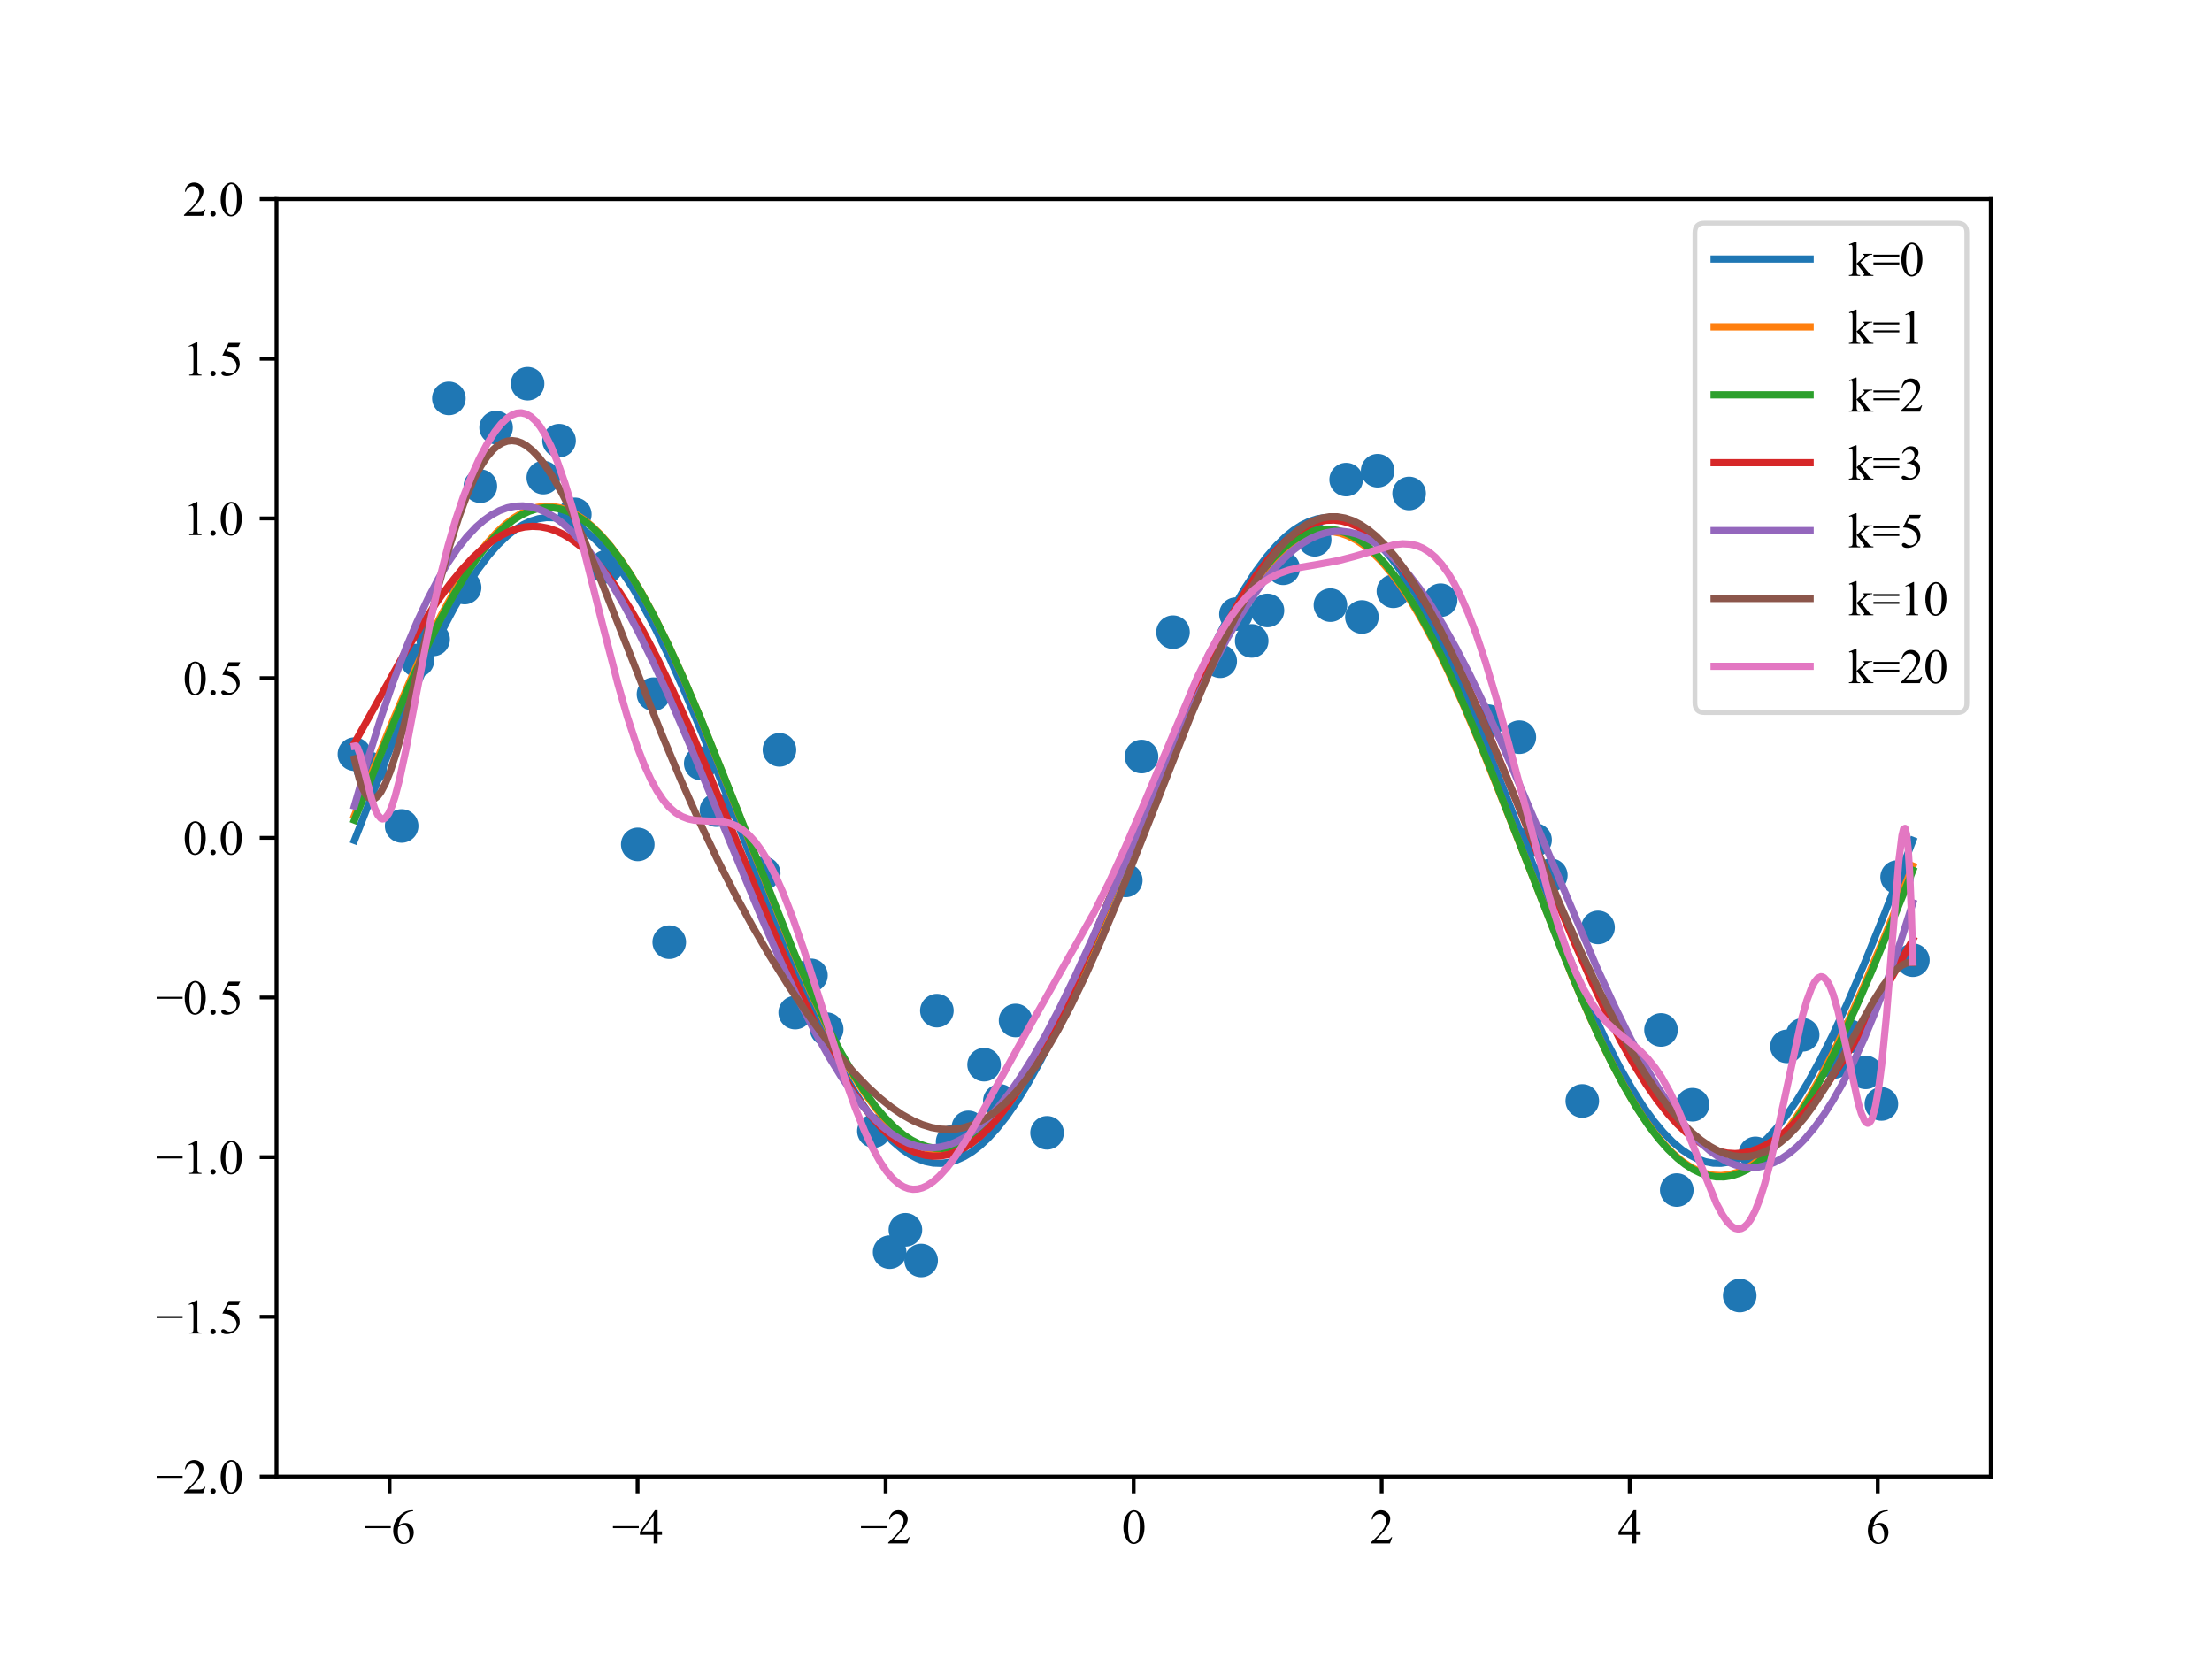 <?xml version="1.0" encoding="utf-8" standalone="no"?>
<!DOCTYPE svg PUBLIC "-//W3C//DTD SVG 1.1//EN"
  "http://www.w3.org/Graphics/SVG/1.1/DTD/svg11.dtd">
<svg xmlns:xlink="http://www.w3.org/1999/xlink" width="460.8pt" height="345.6pt" viewBox="0 0 460.8 345.6" xmlns="http://www.w3.org/2000/svg" version="1.1">
 <defs>
  <style type="text/css">*{stroke-linejoin: round; stroke-linecap: butt}</style>
 </defs>
 <g id="figure_1">
  <g id="patch_1">
   <path d="M 0 345.6 
L 460.8 345.6 
L 460.8 0 
L 0 0 
z
" style="fill: #ffffff"/>
  </g>
  <g id="axes_1">
   <g id="patch_2">
    <path d="M 57.6 307.584 
L 414.72 307.584 
L 414.72 41.472 
L 57.6 41.472 
z
" style="fill: #ffffff"/>
   </g>
   <g id="PathCollection_1">
    <defs>
     <path id="m66085bded5" d="M 0 3 
C 0.796 3 1.559 2.684 2.121 2.121 
C 2.684 1.559 3 0.796 3 0 
C 3 -0.796 2.684 -1.559 2.121 -2.121 
C 1.559 -2.684 0.796 -3 0 -3 
C -0.796 -3 -1.559 -2.684 -2.121 -2.121 
C -2.684 -1.559 -3 -0.796 -3 0 
C -3 0.796 -2.684 1.559 -2.121 2.121 
C -1.559 2.684 -0.796 3 0 3 
z
" style="stroke: #1f77b4"/>
    </defs>
    <g clip-path="url(#p311ff73689)">
     <use xlink:href="#m66085bded5" x="191.889" y="262.589" style="fill: #1f77b4; stroke: #1f77b4"/>
     <use xlink:href="#m66085bded5" x="385.37" y="215.898" style="fill: #1f77b4; stroke: #1f77b4"/>
     <use xlink:href="#m66085bded5" x="300.107" y="125.034" style="fill: #1f77b4; stroke: #1f77b4"/>
     <use xlink:href="#m66085bded5" x="316.504" y="153.572" style="fill: #1f77b4; stroke: #1f77b4"/>
     <use xlink:href="#m66085bded5" x="352.577" y="230.134" style="fill: #1f77b4; stroke: #1f77b4"/>
     <use xlink:href="#m66085bded5" x="113.185" y="99.497" style="fill: #1f77b4; stroke: #1f77b4"/>
     <use xlink:href="#m66085bded5" x="375.532" y="215.569" style="fill: #1f77b4; stroke: #1f77b4"/>
     <use xlink:href="#m66085bded5" x="93.509" y="82.989" style="fill: #1f77b4; stroke: #1f77b4"/>
     <use xlink:href="#m66085bded5" x="73.833" y="157.105" style="fill: #1f77b4; stroke: #1f77b4"/>
     <use xlink:href="#m66085bded5" x="165.654" y="210.941" style="fill: #1f77b4; stroke: #1f77b4"/>
     <use xlink:href="#m66085bded5" x="398.487" y="200.024" style="fill: #1f77b4; stroke: #1f77b4"/>
     <use xlink:href="#m66085bded5" x="182.051" y="235.619" style="fill: #1f77b4; stroke: #1f77b4"/>
     <use xlink:href="#m66085bded5" x="90.229" y="133.208" style="fill: #1f77b4; stroke: #1f77b4"/>
     <use xlink:href="#m66085bded5" x="96.788" y="122.39" style="fill: #1f77b4; stroke: #1f77b4"/>
     <use xlink:href="#m66085bded5" x="132.861" y="175.904" style="fill: #1f77b4; stroke: #1f77b4"/>
     <use xlink:href="#m66085bded5" x="237.8" y="157.602" style="fill: #1f77b4; stroke: #1f77b4"/>
     <use xlink:href="#m66085bded5" x="139.42" y="196.271" style="fill: #1f77b4; stroke: #1f77b4"/>
     <use xlink:href="#m66085bded5" x="391.929" y="229.971" style="fill: #1f77b4; stroke: #1f77b4"/>
     <use xlink:href="#m66085bded5" x="205.006" y="221.79" style="fill: #1f77b4; stroke: #1f77b4"/>
     <use xlink:href="#m66085bded5" x="244.358" y="131.695" style="fill: #1f77b4; stroke: #1f77b4"/>
     <use xlink:href="#m66085bded5" x="136.14" y="144.614" style="fill: #1f77b4; stroke: #1f77b4"/>
     <use xlink:href="#m66085bded5" x="77.112" y="160.136" style="fill: #1f77b4; stroke: #1f77b4"/>
     <use xlink:href="#m66085bded5" x="260.755" y="133.514" style="fill: #1f77b4; stroke: #1f77b4"/>
     <use xlink:href="#m66085bded5" x="100.067" y="101.283" style="fill: #1f77b4; stroke: #1f77b4"/>
     <use xlink:href="#m66085bded5" x="254.196" y="137.748" style="fill: #1f77b4; stroke: #1f77b4"/>
     <use xlink:href="#m66085bded5" x="149.258" y="168.76" style="fill: #1f77b4; stroke: #1f77b4"/>
     <use xlink:href="#m66085bded5" x="286.99" y="98.058" style="fill: #1f77b4; stroke: #1f77b4"/>
     <use xlink:href="#m66085bded5" x="188.61" y="256.192" style="fill: #1f77b4; stroke: #1f77b4"/>
     <use xlink:href="#m66085bded5" x="362.415" y="269.896" style="fill: #1f77b4; stroke: #1f77b4"/>
     <use xlink:href="#m66085bded5" x="218.124" y="235.98" style="fill: #1f77b4; stroke: #1f77b4"/>
     <use xlink:href="#m66085bded5" x="349.297" y="247.916" style="fill: #1f77b4; stroke: #1f77b4"/>
     <use xlink:href="#m66085bded5" x="293.548" y="102.802" style="fill: #1f77b4; stroke: #1f77b4"/>
     <use xlink:href="#m66085bded5" x="257.476" y="127.933" style="fill: #1f77b4; stroke: #1f77b4"/>
     <use xlink:href="#m66085bded5" x="159.096" y="181.942" style="fill: #1f77b4; stroke: #1f77b4"/>
     <use xlink:href="#m66085bded5" x="162.375" y="156.21" style="fill: #1f77b4; stroke: #1f77b4"/>
     <use xlink:href="#m66085bded5" x="168.934" y="203.181" style="fill: #1f77b4; stroke: #1f77b4"/>
     <use xlink:href="#m66085bded5" x="119.743" y="107.155" style="fill: #1f77b4; stroke: #1f77b4"/>
     <use xlink:href="#m66085bded5" x="83.671" y="172.061" style="fill: #1f77b4; stroke: #1f77b4"/>
     <use xlink:href="#m66085bded5" x="103.347" y="89.069" style="fill: #1f77b4; stroke: #1f77b4"/>
     <use xlink:href="#m66085bded5" x="211.565" y="212.587" style="fill: #1f77b4; stroke: #1f77b4"/>
     <use xlink:href="#m66085bded5" x="198.448" y="237.852" style="fill: #1f77b4; stroke: #1f77b4"/>
     <use xlink:href="#m66085bded5" x="264.034" y="127.166" style="fill: #1f77b4; stroke: #1f77b4"/>
     <use xlink:href="#m66085bded5" x="86.95" y="137.602" style="fill: #1f77b4; stroke: #1f77b4"/>
     <use xlink:href="#m66085bded5" x="267.314" y="118.38" style="fill: #1f77b4; stroke: #1f77b4"/>
     <use xlink:href="#m66085bded5" x="346.018" y="214.556" style="fill: #1f77b4; stroke: #1f77b4"/>
     <use xlink:href="#m66085bded5" x="395.208" y="182.716" style="fill: #1f77b4; stroke: #1f77b4"/>
     <use xlink:href="#m66085bded5" x="290.269" y="123.171" style="fill: #1f77b4; stroke: #1f77b4"/>
     <use xlink:href="#m66085bded5" x="323.062" y="182.334" style="fill: #1f77b4; stroke: #1f77b4"/>
     <use xlink:href="#m66085bded5" x="332.9" y="193.201" style="fill: #1f77b4; stroke: #1f77b4"/>
     <use xlink:href="#m66085bded5" x="277.152" y="126.057" style="fill: #1f77b4; stroke: #1f77b4"/>
     <use xlink:href="#m66085bded5" x="145.978" y="159.032" style="fill: #1f77b4; stroke: #1f77b4"/>
     <use xlink:href="#m66085bded5" x="388.649" y="223.394" style="fill: #1f77b4; stroke: #1f77b4"/>
     <use xlink:href="#m66085bded5" x="273.872" y="112.447" style="fill: #1f77b4; stroke: #1f77b4"/>
     <use xlink:href="#m66085bded5" x="195.168" y="210.536" style="fill: #1f77b4; stroke: #1f77b4"/>
     <use xlink:href="#m66085bded5" x="185.33" y="260.849" style="fill: #1f77b4; stroke: #1f77b4"/>
     <use xlink:href="#m66085bded5" x="382.091" y="221.219" style="fill: #1f77b4; stroke: #1f77b4"/>
     <use xlink:href="#m66085bded5" x="234.52" y="183.399" style="fill: #1f77b4; stroke: #1f77b4"/>
     <use xlink:href="#m66085bded5" x="280.431" y="99.911" style="fill: #1f77b4; stroke: #1f77b4"/>
     <use xlink:href="#m66085bded5" x="319.783" y="174.975" style="fill: #1f77b4; stroke: #1f77b4"/>
     <use xlink:href="#m66085bded5" x="329.621" y="229.349" style="fill: #1f77b4; stroke: #1f77b4"/>
     <use xlink:href="#m66085bded5" x="201.727" y="234.856" style="fill: #1f77b4; stroke: #1f77b4"/>
     <use xlink:href="#m66085bded5" x="309.945" y="150.224" style="fill: #1f77b4; stroke: #1f77b4"/>
     <use xlink:href="#m66085bded5" x="126.302" y="118.045" style="fill: #1f77b4; stroke: #1f77b4"/>
     <use xlink:href="#m66085bded5" x="372.253" y="217.983" style="fill: #1f77b4; stroke: #1f77b4"/>
     <use xlink:href="#m66085bded5" x="109.905" y="79.924" style="fill: #1f77b4; stroke: #1f77b4"/>
     <use xlink:href="#m66085bded5" x="208.286" y="229.348" style="fill: #1f77b4; stroke: #1f77b4"/>
     <use xlink:href="#m66085bded5" x="283.71" y="128.527" style="fill: #1f77b4; stroke: #1f77b4"/>
     <use xlink:href="#m66085bded5" x="116.464" y="91.802" style="fill: #1f77b4; stroke: #1f77b4"/>
     <use xlink:href="#m66085bded5" x="365.694" y="240.269" style="fill: #1f77b4; stroke: #1f77b4"/>
     <use xlink:href="#m66085bded5" x="172.213" y="214.401" style="fill: #1f77b4; stroke: #1f77b4"/>
    </g>
   </g>
   <g id="matplotlib.axis_1">
    <g id="xtick_1">
     <g id="line2d_1">
      <defs>
       <path id="m8341021465" d="M 0 0 
L 0 3.5 
" style="stroke: #000000; stroke-width: 0.8"/>
      </defs>
      <g>
       <use xlink:href="#m8341021465" x="81.149" y="307.584" style="stroke: #000000; stroke-width: 0.8"/>
      </g>
     </g>
     <g id="text_1">
      <!-- −6 -->
      <g transform="translate(75.829 321.528) scale(0.1 -0.1)">
       <defs>
        <path id="TimesNewRomanPSMT-2212" d="M 3484 2000 
L 116 2000 
L 116 2256 
L 3484 2256 
L 3484 2000 
z
" transform="scale(0.016)"/>
        <path id="TimesNewRomanPSMT-36" d="M 2869 4325 
L 2869 4209 
Q 2456 4169 2195 4045 
Q 1934 3922 1679 3669 
Q 1425 3416 1258 3105 
Q 1091 2794 978 2366 
Q 1428 2675 1881 2675 
Q 2316 2675 2634 2325 
Q 2953 1975 2953 1425 
Q 2953 894 2631 456 
Q 2244 -75 1606 -75 
Q 1172 -75 869 213 
Q 275 772 275 1663 
Q 275 2231 503 2743 
Q 731 3256 1154 3653 
Q 1578 4050 1965 4187 
Q 2353 4325 2688 4325 
L 2869 4325 
z
M 925 2138 
Q 869 1716 869 1456 
Q 869 1156 980 804 
Q 1091 453 1309 247 
Q 1469 100 1697 100 
Q 1969 100 2183 356 
Q 2397 613 2397 1088 
Q 2397 1622 2184 2012 
Q 1972 2403 1581 2403 
Q 1463 2403 1327 2353 
Q 1191 2303 925 2138 
z
" transform="scale(0.016)"/>
       </defs>
       <use xlink:href="#TimesNewRomanPSMT-2212"/>
       <use xlink:href="#TimesNewRomanPSMT-36" transform="translate(56.396 0)"/>
      </g>
     </g>
    </g>
    <g id="xtick_2">
     <g id="line2d_2">
      <g>
       <use xlink:href="#m8341021465" x="132.819" y="307.584" style="stroke: #000000; stroke-width: 0.8"/>
      </g>
     </g>
     <g id="text_2">
      <!-- −4 -->
      <g transform="translate(127.5 321.528) scale(0.1 -0.1)">
       <defs>
        <path id="TimesNewRomanPSMT-34" d="M 2978 1563 
L 2978 1119 
L 2409 1119 
L 2409 0 
L 1894 0 
L 1894 1119 
L 100 1119 
L 100 1519 
L 2066 4325 
L 2409 4325 
L 2409 1563 
L 2978 1563 
z
M 1894 1563 
L 1894 3666 
L 406 1563 
L 1894 1563 
z
" transform="scale(0.016)"/>
       </defs>
       <use xlink:href="#TimesNewRomanPSMT-2212"/>
       <use xlink:href="#TimesNewRomanPSMT-34" transform="translate(56.396 0)"/>
      </g>
     </g>
    </g>
    <g id="xtick_3">
     <g id="line2d_3">
      <g>
       <use xlink:href="#m8341021465" x="184.49" y="307.584" style="stroke: #000000; stroke-width: 0.8"/>
      </g>
     </g>
     <g id="text_3">
      <!-- −2 -->
      <g transform="translate(179.17 321.528) scale(0.1 -0.1)">
       <defs>
        <path id="TimesNewRomanPSMT-32" d="M 2934 816 
L 2638 0 
L 138 0 
L 138 116 
Q 1241 1122 1691 1759 
Q 2141 2397 2141 2925 
Q 2141 3328 1894 3587 
Q 1647 3847 1303 3847 
Q 991 3847 742 3664 
Q 494 3481 375 3128 
L 259 3128 
Q 338 3706 661 4015 
Q 984 4325 1469 4325 
Q 1984 4325 2329 3994 
Q 2675 3663 2675 3213 
Q 2675 2891 2525 2569 
Q 2294 2063 1775 1497 
Q 997 647 803 472 
L 1909 472 
Q 2247 472 2383 497 
Q 2519 522 2628 598 
Q 2738 675 2819 816 
L 2934 816 
z
" transform="scale(0.016)"/>
       </defs>
       <use xlink:href="#TimesNewRomanPSMT-2212"/>
       <use xlink:href="#TimesNewRomanPSMT-32" transform="translate(56.396 0)"/>
      </g>
     </g>
    </g>
    <g id="xtick_4">
     <g id="line2d_4">
      <g>
       <use xlink:href="#m8341021465" x="236.16" y="307.584" style="stroke: #000000; stroke-width: 0.8"/>
      </g>
     </g>
     <g id="text_4">
      <!-- 0 -->
      <g transform="translate(233.66 321.528) scale(0.1 -0.1)">
       <defs>
        <path id="TimesNewRomanPSMT-30" d="M 231 2094 
Q 231 2819 450 3342 
Q 669 3866 1031 4122 
Q 1313 4325 1613 4325 
Q 2100 4325 2488 3828 
Q 2972 3213 2972 2159 
Q 2972 1422 2759 906 
Q 2547 391 2217 158 
Q 1888 -75 1581 -75 
Q 975 -75 572 641 
Q 231 1244 231 2094 
z
M 844 2016 
Q 844 1141 1059 588 
Q 1238 122 1591 122 
Q 1759 122 1940 273 
Q 2122 425 2216 781 
Q 2359 1319 2359 2297 
Q 2359 3022 2209 3506 
Q 2097 3866 1919 4016 
Q 1791 4119 1609 4119 
Q 1397 4119 1231 3928 
Q 1006 3669 925 3112 
Q 844 2556 844 2016 
z
" transform="scale(0.016)"/>
       </defs>
       <use xlink:href="#TimesNewRomanPSMT-30"/>
      </g>
     </g>
    </g>
    <g id="xtick_5">
     <g id="line2d_5">
      <g>
       <use xlink:href="#m8341021465" x="287.83" y="307.584" style="stroke: #000000; stroke-width: 0.8"/>
      </g>
     </g>
     <g id="text_5">
      <!-- 2 -->
      <g transform="translate(285.33 321.528) scale(0.1 -0.1)">
       <use xlink:href="#TimesNewRomanPSMT-32"/>
      </g>
     </g>
    </g>
    <g id="xtick_6">
     <g id="line2d_6">
      <g>
       <use xlink:href="#m8341021465" x="339.501" y="307.584" style="stroke: #000000; stroke-width: 0.8"/>
      </g>
     </g>
     <g id="text_6">
      <!-- 4 -->
      <g transform="translate(337.001 321.528) scale(0.1 -0.1)">
       <use xlink:href="#TimesNewRomanPSMT-34"/>
      </g>
     </g>
    </g>
    <g id="xtick_7">
     <g id="line2d_7">
      <g>
       <use xlink:href="#m8341021465" x="391.171" y="307.584" style="stroke: #000000; stroke-width: 0.8"/>
      </g>
     </g>
     <g id="text_7">
      <!-- 6 -->
      <g transform="translate(388.671 321.528) scale(0.1 -0.1)">
       <use xlink:href="#TimesNewRomanPSMT-36"/>
      </g>
     </g>
    </g>
   </g>
   <g id="matplotlib.axis_2">
    <g id="ytick_1">
     <g id="line2d_8">
      <defs>
       <path id="m57d2fb8c85" d="M 0 0 
L -3.5 0 
" style="stroke: #000000; stroke-width: 0.8"/>
      </defs>
      <g>
       <use xlink:href="#m57d2fb8c85" x="57.6" y="307.584" style="stroke: #000000; stroke-width: 0.8"/>
      </g>
     </g>
     <g id="text_8">
      <!-- −2.0 -->
      <g transform="translate(32.461 311.056) scale(0.1 -0.1)">
       <defs>
        <path id="TimesNewRomanPSMT-2e" d="M 800 606 
Q 947 606 1047 504 
Q 1147 403 1147 259 
Q 1147 116 1045 14 
Q 944 -88 800 -88 
Q 656 -88 554 14 
Q 453 116 453 259 
Q 453 406 554 506 
Q 656 606 800 606 
z
" transform="scale(0.016)"/>
       </defs>
       <use xlink:href="#TimesNewRomanPSMT-2212"/>
       <use xlink:href="#TimesNewRomanPSMT-32" transform="translate(56.396 0)"/>
       <use xlink:href="#TimesNewRomanPSMT-2e" transform="translate(106.396 0)"/>
       <use xlink:href="#TimesNewRomanPSMT-30" transform="translate(131.396 0)"/>
      </g>
     </g>
    </g>
    <g id="ytick_2">
     <g id="line2d_9">
      <g>
       <use xlink:href="#m57d2fb8c85" x="57.6" y="274.32" style="stroke: #000000; stroke-width: 0.8"/>
      </g>
     </g>
     <g id="text_9">
      <!-- −1.5 -->
      <g transform="translate(32.461 277.792) scale(0.1 -0.1)">
       <defs>
        <path id="TimesNewRomanPSMT-31" d="M 750 3822 
L 1781 4325 
L 1884 4325 
L 1884 747 
Q 1884 391 1914 303 
Q 1944 216 2037 169 
Q 2131 122 2419 116 
L 2419 0 
L 825 0 
L 825 116 
Q 1125 122 1212 167 
Q 1300 213 1334 289 
Q 1369 366 1369 747 
L 1369 3034 
Q 1369 3497 1338 3628 
Q 1316 3728 1258 3775 
Q 1200 3822 1119 3822 
Q 1003 3822 797 3725 
L 750 3822 
z
" transform="scale(0.016)"/>
        <path id="TimesNewRomanPSMT-35" d="M 2778 4238 
L 2534 3706 
L 1259 3706 
L 981 3138 
Q 1809 3016 2294 2522 
Q 2709 2097 2709 1522 
Q 2709 1188 2573 903 
Q 2438 619 2231 419 
Q 2025 219 1772 97 
Q 1413 -75 1034 -75 
Q 653 -75 479 54 
Q 306 184 306 341 
Q 306 428 378 495 
Q 450 563 559 563 
Q 641 563 702 538 
Q 763 513 909 409 
Q 1144 247 1384 247 
Q 1750 247 2026 523 
Q 2303 800 2303 1197 
Q 2303 1581 2056 1914 
Q 1809 2247 1375 2428 
Q 1034 2569 447 2591 
L 1259 4238 
L 2778 4238 
z
" transform="scale(0.016)"/>
       </defs>
       <use xlink:href="#TimesNewRomanPSMT-2212"/>
       <use xlink:href="#TimesNewRomanPSMT-31" transform="translate(56.396 0)"/>
       <use xlink:href="#TimesNewRomanPSMT-2e" transform="translate(106.396 0)"/>
       <use xlink:href="#TimesNewRomanPSMT-35" transform="translate(131.396 0)"/>
      </g>
     </g>
    </g>
    <g id="ytick_3">
     <g id="line2d_10">
      <g>
       <use xlink:href="#m57d2fb8c85" x="57.6" y="241.056" style="stroke: #000000; stroke-width: 0.8"/>
      </g>
     </g>
     <g id="text_10">
      <!-- −1.0 -->
      <g transform="translate(32.461 244.528) scale(0.1 -0.1)">
       <use xlink:href="#TimesNewRomanPSMT-2212"/>
       <use xlink:href="#TimesNewRomanPSMT-31" transform="translate(56.396 0)"/>
       <use xlink:href="#TimesNewRomanPSMT-2e" transform="translate(106.396 0)"/>
       <use xlink:href="#TimesNewRomanPSMT-30" transform="translate(131.396 0)"/>
      </g>
     </g>
    </g>
    <g id="ytick_4">
     <g id="line2d_11">
      <g>
       <use xlink:href="#m57d2fb8c85" x="57.6" y="207.792" style="stroke: #000000; stroke-width: 0.8"/>
      </g>
     </g>
     <g id="text_11">
      <!-- −0.5 -->
      <g transform="translate(32.461 211.264) scale(0.1 -0.1)">
       <use xlink:href="#TimesNewRomanPSMT-2212"/>
       <use xlink:href="#TimesNewRomanPSMT-30" transform="translate(56.396 0)"/>
       <use xlink:href="#TimesNewRomanPSMT-2e" transform="translate(106.396 0)"/>
       <use xlink:href="#TimesNewRomanPSMT-35" transform="translate(131.396 0)"/>
      </g>
     </g>
    </g>
    <g id="ytick_5">
     <g id="line2d_12">
      <g>
       <use xlink:href="#m57d2fb8c85" x="57.6" y="174.528" style="stroke: #000000; stroke-width: 0.8"/>
      </g>
     </g>
     <g id="text_12">
      <!-- 0.0 -->
      <g transform="translate(38.1 178) scale(0.1 -0.1)">
       <use xlink:href="#TimesNewRomanPSMT-30"/>
       <use xlink:href="#TimesNewRomanPSMT-2e" transform="translate(50 0)"/>
       <use xlink:href="#TimesNewRomanPSMT-30" transform="translate(75 0)"/>
      </g>
     </g>
    </g>
    <g id="ytick_6">
     <g id="line2d_13">
      <g>
       <use xlink:href="#m57d2fb8c85" x="57.6" y="141.264" style="stroke: #000000; stroke-width: 0.8"/>
      </g>
     </g>
     <g id="text_13">
      <!-- 0.5 -->
      <g transform="translate(38.1 144.736) scale(0.1 -0.1)">
       <use xlink:href="#TimesNewRomanPSMT-30"/>
       <use xlink:href="#TimesNewRomanPSMT-2e" transform="translate(50 0)"/>
       <use xlink:href="#TimesNewRomanPSMT-35" transform="translate(75 0)"/>
      </g>
     </g>
    </g>
    <g id="ytick_7">
     <g id="line2d_14">
      <g>
       <use xlink:href="#m57d2fb8c85" x="57.6" y="108" style="stroke: #000000; stroke-width: 0.8"/>
      </g>
     </g>
     <g id="text_14">
      <!-- 1.0 -->
      <g transform="translate(38.1 111.472) scale(0.1 -0.1)">
       <use xlink:href="#TimesNewRomanPSMT-31"/>
       <use xlink:href="#TimesNewRomanPSMT-2e" transform="translate(50 0)"/>
       <use xlink:href="#TimesNewRomanPSMT-30" transform="translate(75 0)"/>
      </g>
     </g>
    </g>
    <g id="ytick_8">
     <g id="line2d_15">
      <g>
       <use xlink:href="#m57d2fb8c85" x="57.6" y="74.736" style="stroke: #000000; stroke-width: 0.8"/>
      </g>
     </g>
     <g id="text_15">
      <!-- 1.5 -->
      <g transform="translate(38.1 78.208) scale(0.1 -0.1)">
       <use xlink:href="#TimesNewRomanPSMT-31"/>
       <use xlink:href="#TimesNewRomanPSMT-2e" transform="translate(50 0)"/>
       <use xlink:href="#TimesNewRomanPSMT-35" transform="translate(75 0)"/>
      </g>
     </g>
    </g>
    <g id="ytick_9">
     <g id="line2d_16">
      <g>
       <use xlink:href="#m57d2fb8c85" x="57.6" y="41.472" style="stroke: #000000; stroke-width: 0.8"/>
      </g>
     </g>
     <g id="text_16">
      <!-- 2.0 -->
      <g transform="translate(38.1 44.944) scale(0.1 -0.1)">
       <use xlink:href="#TimesNewRomanPSMT-32"/>
       <use xlink:href="#TimesNewRomanPSMT-2e" transform="translate(50 0)"/>
       <use xlink:href="#TimesNewRomanPSMT-30" transform="translate(75 0)"/>
      </g>
     </g>
    </g>
   </g>
   <g id="line2d_17">
    <path d="M 73.833 175.079 
L 81.632 155.077 
L 85.857 144.887 
L 89.107 137.583 
L 92.032 131.513 
L 94.631 126.583 
L 97.231 122.145 
L 99.506 118.699 
L 101.781 115.69 
L 103.731 113.476 
L 105.681 111.613 
L 107.306 110.336 
L 108.931 109.315 
L 110.555 108.554 
L 112.18 108.056 
L 113.805 107.824 
L 115.43 107.857 
L 117.055 108.156 
L 118.68 108.72 
L 120.305 109.546 
L 121.93 110.631 
L 123.555 111.971 
L 125.504 113.908 
L 127.454 116.194 
L 129.404 118.814 
L 131.679 122.275 
L 133.954 126.146 
L 136.554 131.031 
L 139.479 137.058 
L 142.728 144.321 
L 146.303 152.867 
L 150.853 164.336 
L 165.152 200.849 
L 168.727 209.174 
L 171.977 216.18 
L 174.901 221.934 
L 177.501 226.547 
L 179.776 230.157 
L 182.051 233.341 
L 184.001 235.711 
L 185.951 237.737 
L 187.901 239.405 
L 189.525 240.516 
L 191.15 241.368 
L 192.775 241.958 
L 194.4 242.284 
L 196.025 242.344 
L 197.65 242.138 
L 199.275 241.667 
L 200.9 240.932 
L 202.525 239.937 
L 204.15 238.685 
L 205.774 237.182 
L 207.724 235.055 
L 209.674 232.586 
L 211.949 229.294 
L 214.224 225.581 
L 216.824 220.86 
L 219.424 215.676 
L 222.348 209.356 
L 225.923 201.044 
L 230.148 190.594 
L 236.647 173.81 
L 243.797 155.481 
L 248.022 145.265 
L 251.272 137.935 
L 254.196 131.836 
L 256.796 126.878 
L 259.396 122.407 
L 261.671 118.931 
L 263.946 115.889 
L 265.896 113.647 
L 267.846 111.754 
L 269.47 110.452 
L 271.095 109.405 
L 272.72 108.618 
L 274.345 108.094 
L 275.97 107.835 
L 277.595 107.842 
L 279.22 108.114 
L 280.845 108.651 
L 282.47 109.452 
L 284.094 110.511 
L 285.719 111.826 
L 287.669 113.733 
L 289.619 115.99 
L 291.569 118.584 
L 293.844 122.014 
L 296.119 125.856 
L 298.719 130.712 
L 301.643 136.709 
L 304.893 143.945 
L 308.468 152.468 
L 313.018 163.919 
L 327.642 201.239 
L 331.217 209.538 
L 334.466 216.514 
L 337.391 222.237 
L 339.991 226.818 
L 342.266 230.399 
L 344.541 233.551 
L 346.491 235.894 
L 348.44 237.889 
L 350.39 239.528 
L 352.015 240.613 
L 353.64 241.439 
L 355.265 242.003 
L 356.89 242.302 
L 358.515 242.335 
L 360.14 242.103 
L 361.765 241.605 
L 363.389 240.844 
L 365.014 239.823 
L 366.639 238.546 
L 368.264 237.018 
L 370.214 234.862 
L 372.164 232.366 
L 374.439 229.042 
L 376.714 225.3 
L 379.313 220.549 
L 381.913 215.338 
L 384.838 208.991 
L 388.413 200.653 
L 392.638 190.182 
L 398.487 175.079 
L 398.487 175.079 
" clip-path="url(#p311ff73689)" style="fill: none; stroke: #1f77b4; stroke-width: 1.5; stroke-linecap: square"/>
   </g>
   <g id="line2d_18">
    <path d="M 73.833 169.938 
L 81.632 150.629 
L 85.857 140.8 
L 89.107 133.763 
L 92.032 127.921 
L 94.631 123.184 
L 97.231 118.928 
L 99.506 115.631 
L 101.456 113.145 
L 103.406 110.987 
L 105.356 109.17 
L 106.981 107.924 
L 108.606 106.928 
L 110.23 106.185 
L 111.855 105.699 
L 113.48 105.472 
L 115.105 105.505 
L 116.73 105.798 
L 118.355 106.35 
L 119.98 107.159 
L 121.605 108.222 
L 123.23 109.536 
L 125.179 111.435 
L 127.129 113.677 
L 129.079 116.249 
L 131.354 119.647 
L 133.629 123.45 
L 136.229 128.254 
L 139.154 134.183 
L 142.403 141.337 
L 145.978 149.764 
L 150.528 161.089 
L 165.477 198.855 
L 169.052 207.06 
L 172.302 213.958 
L 175.226 219.617 
L 177.826 224.15 
L 180.101 227.696 
L 182.376 230.821 
L 184.326 233.147 
L 186.276 235.133 
L 188.226 236.768 
L 189.85 237.857 
L 191.475 238.691 
L 193.1 239.269 
L 194.725 239.588 
L 196.35 239.647 
L 197.975 239.446 
L 199.6 238.986 
L 201.225 238.269 
L 202.85 237.298 
L 204.474 236.077 
L 206.099 234.611 
L 208.049 232.537 
L 209.999 230.131 
L 212.274 226.924 
L 214.549 223.31 
L 217.149 218.719 
L 219.749 213.68 
L 222.673 207.542 
L 226.248 199.479 
L 230.473 189.355 
L 237.297 172.314 
L 244.122 155.475 
L 248.022 146.401 
L 251.272 139.337 
L 254.196 133.468 
L 256.796 128.703 
L 259.396 124.414 
L 261.671 121.088 
L 263.946 118.188 
L 265.896 116.058 
L 267.846 114.27 
L 269.47 113.049 
L 271.095 112.078 
L 272.72 111.361 
L 274.345 110.9 
L 275.97 110.699 
L 277.595 110.758 
L 279.22 111.077 
L 280.845 111.655 
L 282.47 112.49 
L 284.094 113.578 
L 285.719 114.917 
L 287.669 116.845 
L 289.619 119.115 
L 291.569 121.713 
L 293.844 125.142 
L 296.119 128.972 
L 298.719 133.805 
L 301.643 139.763 
L 304.893 146.944 
L 308.468 155.394 
L 313.018 166.738 
L 327.642 203.705 
L 331.217 211.936 
L 334.466 218.863 
L 337.391 224.553 
L 339.991 229.117 
L 342.266 232.692 
L 344.541 235.848 
L 346.491 238.202 
L 348.44 240.216 
L 350.39 241.881 
L 352.015 242.995 
L 353.64 243.855 
L 355.265 244.459 
L 356.89 244.804 
L 358.515 244.889 
L 360.14 244.714 
L 361.765 244.279 
L 363.389 243.588 
L 365.014 242.642 
L 366.639 241.446 
L 368.264 240.004 
L 370.214 237.958 
L 372.164 235.58 
L 374.439 232.403 
L 376.714 228.817 
L 379.313 224.255 
L 381.913 219.243 
L 384.838 213.131 
L 388.413 205.092 
L 392.638 194.989 
L 398.487 180.409 
L 398.487 180.409 
" clip-path="url(#p311ff73689)" style="fill: none; stroke: #ff7f0e; stroke-width: 1.5; stroke-linecap: square"/>
   </g>
   <g id="line2d_19">
    <path d="M 73.833 170.849 
L 81.307 152.187 
L 85.532 142.236 
L 88.782 135.093 
L 91.707 129.147 
L 94.306 124.312 
L 96.906 119.952 
L 99.181 116.562 
L 101.456 113.596 
L 103.406 111.409 
L 105.356 109.564 
L 106.981 108.295 
L 108.606 107.275 
L 110.23 106.51 
L 111.855 106.002 
L 113.48 105.753 
L 115.105 105.764 
L 116.73 106.036 
L 118.355 106.567 
L 119.98 107.356 
L 121.605 108.399 
L 123.23 109.693 
L 125.179 111.569 
L 127.129 113.788 
L 129.079 116.338 
L 131.354 119.711 
L 133.629 123.489 
L 136.229 128.266 
L 139.154 134.166 
L 142.403 141.287 
L 145.978 149.681 
L 150.528 160.966 
L 165.802 199.381 
L 169.377 207.508 
L 172.627 214.325 
L 175.226 219.312 
L 177.826 223.829 
L 180.101 227.362 
L 182.376 230.475 
L 184.326 232.789 
L 186.276 234.765 
L 188.226 236.391 
L 189.85 237.471 
L 191.475 238.298 
L 193.1 238.868 
L 194.725 239.18 
L 196.35 239.232 
L 197.975 239.023 
L 199.6 238.557 
L 201.225 237.833 
L 202.85 236.855 
L 204.474 235.628 
L 206.424 233.833 
L 208.374 231.697 
L 210.324 229.231 
L 212.599 225.957 
L 214.874 222.28 
L 217.474 217.623 
L 220.398 211.861 
L 223.648 204.896 
L 227.223 196.682 
L 231.773 185.634 
L 246.397 149.592 
L 249.972 141.581 
L 253.221 134.853 
L 256.146 129.34 
L 258.746 124.933 
L 261.021 121.495 
L 263.296 118.476 
L 265.246 116.24 
L 267.196 114.343 
L 268.82 113.028 
L 270.445 111.962 
L 272.07 111.149 
L 273.695 110.592 
L 275.32 110.293 
L 276.945 110.255 
L 278.57 110.478 
L 280.195 110.96 
L 281.82 111.7 
L 283.445 112.696 
L 285.069 113.944 
L 286.694 115.438 
L 288.644 117.55 
L 290.594 119.998 
L 292.869 123.26 
L 295.144 126.937 
L 297.744 131.61 
L 300.343 136.742 
L 303.268 143 
L 306.518 150.462 
L 310.418 159.964 
L 316.267 174.893 
L 325.042 197.314 
L 329.267 207.472 
L 332.841 215.467 
L 335.766 221.487 
L 338.366 226.378 
L 340.966 230.785 
L 343.241 234.211 
L 345.516 237.207 
L 347.465 239.416 
L 349.415 241.281 
L 351.04 242.566 
L 352.665 243.599 
L 354.29 244.378 
L 355.915 244.899 
L 357.54 245.161 
L 359.165 245.164 
L 360.79 244.906 
L 362.415 244.391 
L 364.039 243.619 
L 365.664 242.595 
L 367.289 241.322 
L 369.239 239.475 
L 371.189 237.289 
L 373.139 234.777 
L 375.414 231.455 
L 377.689 227.736 
L 380.288 223.038 
L 383.213 217.241 
L 386.463 210.254 
L 390.038 202.035 
L 394.912 190.211 
L 398.487 181.312 
L 398.487 181.312 
" clip-path="url(#p311ff73689)" style="fill: none; stroke: #2ca02c; stroke-width: 1.5; stroke-linecap: square"/>
   </g>
   <g id="line2d_20">
    <path d="M 73.833 154.818 
L 84.232 136.16 
L 87.807 130.254 
L 91.057 125.324 
L 93.656 121.754 
L 96.256 118.568 
L 98.531 116.132 
L 100.481 114.326 
L 102.431 112.796 
L 104.381 111.556 
L 106.006 110.751 
L 107.631 110.162 
L 109.255 109.792 
L 110.88 109.645 
L 112.505 109.724 
L 114.13 110.03 
L 115.755 110.566 
L 117.38 111.33 
L 119.005 112.322 
L 120.955 113.81 
L 122.905 115.617 
L 124.855 117.737 
L 126.804 120.16 
L 129.079 123.354 
L 131.354 126.926 
L 133.954 131.438 
L 136.879 137.015 
L 140.129 143.759 
L 143.703 151.728 
L 147.928 161.701 
L 155.078 179.271 
L 161.902 195.839 
L 166.127 205.498 
L 169.377 212.423 
L 172.302 218.182 
L 174.901 222.863 
L 177.501 227.084 
L 179.776 230.365 
L 182.051 233.236 
L 184.001 235.353 
L 185.951 237.14 
L 187.901 238.586 
L 189.525 239.526 
L 191.15 240.219 
L 192.775 240.664 
L 194.4 240.858 
L 196.025 240.8 
L 197.65 240.49 
L 199.275 239.929 
L 200.9 239.12 
L 202.525 238.064 
L 204.15 236.767 
L 206.099 234.898 
L 208.049 232.697 
L 209.999 230.176 
L 212.274 226.85 
L 214.549 223.133 
L 217.149 218.44 
L 220.074 212.65 
L 223.323 205.667 
L 226.898 197.44 
L 231.448 186.378 
L 247.047 147.871 
L 250.622 139.893 
L 253.871 133.193 
L 256.796 127.703 
L 259.396 123.309 
L 261.671 119.874 
L 263.946 116.85 
L 265.896 114.601 
L 267.846 112.682 
L 269.795 111.103 
L 271.42 110.054 
L 273.045 109.251 
L 274.67 108.697 
L 276.295 108.394 
L 277.92 108.343 
L 279.545 108.544 
L 281.17 108.997 
L 282.795 109.698 
L 284.419 110.646 
L 286.044 111.836 
L 287.994 113.578 
L 289.944 115.652 
L 291.894 118.046 
L 294.169 121.227 
L 296.444 124.801 
L 299.044 129.331 
L 301.968 134.944 
L 305.218 141.736 
L 308.793 149.764 
L 313.343 160.592 
L 322.117 182.267 
L 327.642 195.576 
L 331.541 204.43 
L 334.791 211.312 
L 337.716 217.031 
L 340.316 221.681 
L 342.916 225.881 
L 345.191 229.157 
L 347.465 232.04 
L 349.415 234.183 
L 351.365 236.014 
L 353.315 237.527 
L 354.94 238.539 
L 356.565 239.325 
L 358.19 239.882 
L 359.815 240.21 
L 361.44 240.311 
L 363.065 240.186 
L 364.689 239.838 
L 366.314 239.272 
L 367.939 238.49 
L 369.889 237.278 
L 371.839 235.776 
L 373.789 233.999 
L 376.064 231.597 
L 378.339 228.867 
L 380.938 225.382 
L 383.863 221.056 
L 387.113 215.832 
L 391.013 209.136 
L 398.162 196.298 
L 398.487 195.714 
L 398.487 195.714 
" clip-path="url(#p311ff73689)" style="fill: none; stroke: #d62728; stroke-width: 1.5; stroke-linecap: square"/>
   </g>
   <g id="line2d_21">
    <path d="M 73.833 167.916 
L 76.758 157.771 
L 79.357 149.5 
L 81.957 141.935 
L 84.557 135.077 
L 86.832 129.66 
L 89.107 124.789 
L 91.382 120.465 
L 93.331 117.195 
L 95.281 114.327 
L 97.231 111.862 
L 99.181 109.798 
L 100.806 108.382 
L 102.431 107.242 
L 104.056 106.376 
L 105.681 105.78 
L 107.306 105.452 
L 108.931 105.389 
L 110.555 105.587 
L 112.18 106.041 
L 113.805 106.746 
L 115.43 107.697 
L 117.055 108.888 
L 119.005 110.625 
L 120.955 112.685 
L 122.905 115.055 
L 125.179 118.192 
L 127.454 121.706 
L 130.054 126.15 
L 132.979 131.64 
L 136.229 138.276 
L 139.804 146.113 
L 144.028 155.922 
L 150.528 171.653 
L 158.652 191.216 
L 162.877 200.826 
L 166.452 208.433 
L 169.702 214.818 
L 172.627 220.056 
L 175.226 224.258 
L 177.501 227.553 
L 179.776 230.47 
L 181.726 232.653 
L 183.676 234.532 
L 185.626 236.098 
L 187.576 237.343 
L 189.2 238.132 
L 190.825 238.69 
L 192.45 239.018 
L 194.075 239.112 
L 195.7 238.974 
L 197.325 238.605 
L 198.95 238.004 
L 200.575 237.176 
L 202.2 236.122 
L 204.15 234.566 
L 206.099 232.7 
L 208.049 230.534 
L 210.324 227.641 
L 212.599 224.377 
L 215.199 220.219 
L 217.799 215.643 
L 220.723 210.049 
L 223.973 203.355 
L 227.873 194.792 
L 233.073 182.766 
L 245.747 153.158 
L 249.647 144.71 
L 252.896 138.141 
L 255.821 132.678 
L 258.421 128.234 
L 261.021 124.219 
L 263.296 121.088 
L 265.571 118.336 
L 267.521 116.294 
L 269.47 114.555 
L 271.42 113.128 
L 273.045 112.183 
L 274.67 111.463 
L 276.295 110.972 
L 277.92 110.71 
L 279.545 110.679 
L 281.17 110.879 
L 282.795 111.309 
L 284.419 111.968 
L 286.044 112.853 
L 287.669 113.962 
L 289.619 115.581 
L 291.569 117.509 
L 293.519 119.734 
L 295.794 122.692 
L 298.069 126.02 
L 300.668 130.247 
L 303.268 134.891 
L 306.193 140.56 
L 309.443 147.337 
L 313.343 156.005 
L 318.217 167.41 
L 332.516 201.263 
L 336.416 209.753 
L 339.666 216.339 
L 342.591 221.804 
L 345.191 226.242 
L 347.79 230.24 
L 350.065 233.348 
L 352.34 236.067 
L 354.29 238.072 
L 356.24 239.763 
L 358.19 241.13 
L 359.815 242.013 
L 361.44 242.659 
L 363.065 243.062 
L 364.689 243.22 
L 366.314 243.127 
L 367.939 242.781 
L 369.564 242.18 
L 371.189 241.321 
L 372.814 240.202 
L 374.439 238.824 
L 376.064 237.184 
L 378.014 234.871 
L 379.963 232.181 
L 381.913 229.114 
L 383.863 225.673 
L 386.138 221.185 
L 388.413 216.192 
L 390.688 210.697 
L 393.288 203.806 
L 395.887 196.267 
L 398.487 188.086 
L 398.487 188.086 
" clip-path="url(#p311ff73689)" style="fill: none; stroke: #9467bd; stroke-width: 1.5; stroke-linecap: square"/>
   </g>
   <g id="line2d_22">
    <path d="M 73.833 158.086 
L 74.808 162.136 
L 75.458 164.035 
L 76.108 165.355 
L 76.758 166.149 
L 77.408 166.464 
L 78.057 166.345 
L 78.707 165.835 
L 79.357 164.975 
L 80.332 163.109 
L 81.307 160.659 
L 82.607 156.667 
L 84.232 150.827 
L 86.832 140.39 
L 91.382 121.959 
L 93.656 113.765 
L 95.606 107.629 
L 97.231 103.237 
L 98.856 99.548 
L 100.156 97.116 
L 101.456 95.15 
L 102.756 93.645 
L 103.731 92.813 
L 104.706 92.231 
L 105.681 91.892 
L 106.656 91.787 
L 107.631 91.909 
L 108.606 92.247 
L 109.58 92.792 
L 110.88 93.823 
L 112.18 95.177 
L 113.48 96.829 
L 115.105 99.273 
L 117.055 102.691 
L 119.005 106.558 
L 121.605 112.268 
L 124.855 120.041 
L 129.729 132.397 
L 137.529 152.171 
L 141.753 162.28 
L 145.653 171.056 
L 149.553 179.26 
L 153.128 186.281 
L 156.703 192.848 
L 160.277 198.989 
L 164.177 205.232 
L 167.752 210.552 
L 171.327 215.483 
L 174.576 219.611 
L 177.826 223.37 
L 180.751 226.404 
L 183.351 228.792 
L 185.626 230.618 
L 187.901 232.177 
L 190.175 233.445 
L 192.125 234.285 
L 194.075 234.882 
L 196.025 235.221 
L 197.65 235.3 
L 199.275 235.184 
L 200.9 234.87 
L 202.525 234.35 
L 204.15 233.621 
L 205.774 232.68 
L 207.724 231.266 
L 209.674 229.539 
L 211.624 227.501 
L 213.574 225.153 
L 215.849 222.03 
L 218.124 218.505 
L 220.398 214.595 
L 222.998 209.687 
L 225.923 203.652 
L 229.173 196.392 
L 233.073 187.066 
L 238.272 173.956 
L 248.022 149.234 
L 251.922 140.033 
L 255.171 132.947 
L 257.771 127.754 
L 260.371 123.055 
L 262.646 119.39 
L 264.921 116.179 
L 266.871 113.809 
L 268.82 111.807 
L 270.445 110.429 
L 272.07 109.321 
L 273.695 108.488 
L 275.32 107.931 
L 276.945 107.652 
L 278.57 107.651 
L 280.195 107.926 
L 281.82 108.475 
L 283.445 109.294 
L 285.069 110.376 
L 286.694 111.715 
L 288.644 113.65 
L 290.594 115.929 
L 292.544 118.533 
L 294.819 121.956 
L 297.419 126.335 
L 300.018 131.158 
L 302.943 137.045 
L 306.518 144.781 
L 310.743 154.483 
L 317.567 170.806 
L 325.042 188.544 
L 329.592 198.782 
L 333.491 207.007 
L 336.741 213.379 
L 339.666 218.68 
L 342.591 223.525 
L 345.191 227.413 
L 347.79 230.876 
L 350.065 233.533 
L 352.34 235.821 
L 354.29 237.47 
L 356.24 238.819 
L 357.865 239.702 
L 359.49 240.359 
L 361.115 240.78 
L 362.74 240.959 
L 364.364 240.888 
L 365.989 240.56 
L 367.614 239.971 
L 369.239 239.117 
L 370.864 237.995 
L 372.489 236.605 
L 374.114 234.952 
L 376.064 232.629 
L 378.014 229.957 
L 380.288 226.441 
L 382.888 221.991 
L 387.113 214.217 
L 390.363 208.395 
L 392.313 205.306 
L 393.938 203.15 
L 395.237 201.804 
L 396.212 201.073 
L 397.187 200.626 
L 397.837 200.507 
L 398.487 200.548 
L 398.487 200.548 
" clip-path="url(#p311ff73689)" style="fill: none; stroke: #8c564b; stroke-width: 1.5; stroke-linecap: square"/>
   </g>
   <g id="line2d_23">
    <path d="M 73.833 155.431 
L 74.158 155.371 
L 74.483 155.763 
L 75.133 157.504 
L 76.108 161.334 
L 77.408 166.444 
L 78.057 168.402 
L 78.707 169.771 
L 79.357 170.491 
L 79.682 170.601 
L 80.007 170.546 
L 80.332 170.329 
L 80.982 169.433 
L 81.632 167.966 
L 82.282 165.995 
L 83.257 162.251 
L 84.557 156.187 
L 86.832 144.149 
L 89.757 128.958 
L 91.707 120.114 
L 93.331 113.715 
L 94.956 108.16 
L 96.581 103.352 
L 98.206 99.187 
L 99.831 95.585 
L 101.456 92.504 
L 103.081 89.951 
L 104.381 88.316 
L 105.681 87.083 
L 106.656 86.447 
L 107.631 86.08 
L 108.606 86.001 
L 109.58 86.226 
L 110.555 86.769 
L 111.53 87.64 
L 112.505 88.845 
L 113.48 90.385 
L 114.78 92.953 
L 116.08 96.085 
L 117.705 100.73 
L 119.33 106.08 
L 121.605 114.474 
L 125.504 130.044 
L 128.754 142.608 
L 130.704 149.379 
L 132.654 155.313 
L 134.279 159.519 
L 135.579 162.369 
L 136.879 164.758 
L 138.179 166.695 
L 139.479 168.206 
L 140.779 169.327 
L 142.078 170.107 
L 143.378 170.6 
L 144.678 170.871 
L 146.628 171.007 
L 150.528 171.176 
L 152.153 171.543 
L 153.453 172.078 
L 154.753 172.877 
L 156.053 173.979 
L 157.352 175.41 
L 158.652 177.19 
L 159.952 179.324 
L 161.577 182.486 
L 163.202 186.17 
L 165.152 191.208 
L 167.427 197.779 
L 170.677 207.979 
L 175.876 224.332 
L 178.151 230.743 
L 180.101 235.598 
L 181.726 239.096 
L 183.351 242.037 
L 184.651 243.963 
L 185.951 245.496 
L 187.251 246.631 
L 188.226 247.223 
L 189.2 247.595 
L 190.175 247.752 
L 191.15 247.701 
L 192.125 247.45 
L 193.1 247.009 
L 194.4 246.143 
L 195.7 244.987 
L 197.325 243.179 
L 198.95 241.027 
L 200.9 238.082 
L 203.5 233.714 
L 207.724 226.074 
L 214.549 213.744 
L 227.873 190.176 
L 231.123 183.65 
L 234.373 176.592 
L 237.947 168.275 
L 249.322 141.311 
L 251.922 136.012 
L 254.196 131.902 
L 256.146 128.821 
L 258.096 126.173 
L 259.721 124.301 
L 261.346 122.725 
L 262.971 121.432 
L 264.596 120.395 
L 266.546 119.448 
L 268.495 118.765 
L 270.77 118.209 
L 274.67 117.546 
L 278.895 116.767 
L 282.145 115.914 
L 290.594 113.443 
L 292.219 113.284 
L 293.844 113.375 
L 295.144 113.673 
L 296.444 114.212 
L 297.744 115.022 
L 299.044 116.136 
L 300.343 117.579 
L 301.643 119.373 
L 302.943 121.534 
L 304.243 124.07 
L 305.868 127.769 
L 307.493 132.041 
L 309.443 137.872 
L 311.718 145.515 
L 314.318 155.079 
L 322.767 186.843 
L 324.717 193.125 
L 326.667 198.668 
L 328.292 202.661 
L 329.917 206.066 
L 331.541 208.899 
L 333.166 211.21 
L 334.791 213.079 
L 336.416 214.613 
L 339.016 216.701 
L 341.616 218.86 
L 343.241 220.507 
L 344.866 222.529 
L 346.166 224.476 
L 347.79 227.359 
L 349.415 230.737 
L 351.365 235.352 
L 357.54 250.685 
L 358.84 253.111 
L 359.815 254.519 
L 360.79 255.499 
L 361.44 255.885 
L 362.09 256.036 
L 362.74 255.94 
L 363.389 255.585 
L 364.039 254.96 
L 364.689 254.06 
L 365.664 252.19 
L 366.639 249.703 
L 367.614 246.628 
L 368.914 241.706 
L 370.539 234.511 
L 375.414 211.883 
L 376.389 208.461 
L 377.364 205.821 
L 378.014 204.572 
L 378.664 203.776 
L 379.313 203.464 
L 379.638 203.495 
L 379.963 203.654 
L 380.613 204.355 
L 381.263 205.561 
L 381.913 207.252 
L 382.888 210.612 
L 384.188 216.289 
L 387.113 229.845 
L 387.763 231.987 
L 388.413 233.432 
L 388.738 233.836 
L 389.063 233.998 
L 389.388 233.898 
L 389.713 233.514 
L 390.038 232.831 
L 390.688 230.502 
L 391.338 226.822 
L 391.988 221.766 
L 392.963 211.774 
L 394.263 195.305 
L 395.562 179.369 
L 396.212 174.067 
L 396.537 172.721 
L 396.862 172.559 
L 397.187 173.857 
L 397.512 176.924 
L 397.837 182.108 
L 398.162 189.799 
L 398.487 200.43 
L 398.487 200.43 
" clip-path="url(#p311ff73689)" style="fill: none; stroke: #e377c2; stroke-width: 1.5; stroke-linecap: square"/>
   </g>
   <g id="patch_3">
    <path d="M 57.6 307.584 
L 57.6 41.472 
" style="fill: none; stroke: #000000; stroke-width: 0.8; stroke-linejoin: miter; stroke-linecap: square"/>
   </g>
   <g id="patch_4">
    <path d="M 414.72 307.584 
L 414.72 41.472 
" style="fill: none; stroke: #000000; stroke-width: 0.8; stroke-linejoin: miter; stroke-linecap: square"/>
   </g>
   <g id="patch_5">
    <path d="M 57.6 307.584 
L 414.72 307.584 
" style="fill: none; stroke: #000000; stroke-width: 0.8; stroke-linejoin: miter; stroke-linecap: square"/>
   </g>
   <g id="patch_6">
    <path d="M 57.6 41.472 
L 414.72 41.472 
" style="fill: none; stroke: #000000; stroke-width: 0.8; stroke-linejoin: miter; stroke-linecap: square"/>
   </g>
   <g id="legend_1">
    <g id="patch_7">
     <path d="M 355.081 148.445 
L 407.72 148.445 
Q 409.72 148.445 409.72 146.445 
L 409.72 48.472 
Q 409.72 46.472 407.72 46.472 
L 355.081 46.472 
Q 353.081 46.472 353.081 48.472 
L 353.081 146.445 
Q 353.081 148.445 355.081 148.445 
z
" style="fill: #ffffff; opacity: 0.8; stroke: #cccccc; stroke-linejoin: miter"/>
    </g>
    <g id="line2d_24">
     <path d="M 357.081 53.972 
L 367.081 53.972 
L 377.081 53.972 
" style="fill: none; stroke: #1f77b4; stroke-width: 1.5; stroke-linecap: square"/>
    </g>
    <g id="text_17">
     <!-- k=0 -->
     <g transform="translate(385.081 57.472) scale(0.1 -0.1)">
      <defs>
       <path id="TimesNewRomanPSMT-6b" d="M 1047 4444 
L 1047 1597 
L 1775 2259 
Q 2006 2472 2044 2528 
Q 2069 2566 2069 2603 
Q 2069 2666 2017 2711 
Q 1966 2756 1847 2763 
L 1847 2863 
L 3091 2863 
L 3091 2763 
Q 2834 2756 2664 2684 
Q 2494 2613 2291 2428 
L 1556 1750 
L 2291 822 
Q 2597 438 2703 334 
Q 2853 188 2966 144 
Q 3044 113 3238 113 
L 3238 0 
L 1847 0 
L 1847 113 
Q 1966 116 2008 148 
Q 2050 181 2050 241 
Q 2050 313 1925 472 
L 1047 1594 
L 1047 644 
Q 1047 366 1086 278 
Q 1125 191 1197 153 
Q 1269 116 1509 113 
L 1509 0 
L 53 0 
L 53 113 
Q 272 113 381 166 
Q 447 200 481 272 
Q 528 375 528 628 
L 528 3234 
Q 528 3731 506 3842 
Q 484 3953 434 3995 
Q 384 4038 303 4038 
Q 238 4038 106 3984 
L 53 4094 
L 903 4444 
L 1047 4444 
z
" transform="scale(0.016)"/>
       <path id="TimesNewRomanPSMT-3d" d="M 116 2759 
L 3488 2759 
L 3488 2503 
L 116 2503 
L 116 2759 
z
M 116 1741 
L 3488 1741 
L 3488 1484 
L 116 1484 
L 116 1741 
z
" transform="scale(0.016)"/>
      </defs>
      <use xlink:href="#TimesNewRomanPSMT-6b"/>
      <use xlink:href="#TimesNewRomanPSMT-3d" transform="translate(50 0)"/>
      <use xlink:href="#TimesNewRomanPSMT-30" transform="translate(106.396 0)"/>
     </g>
    </g>
    <g id="line2d_25">
     <path d="M 357.081 68.111 
L 367.081 68.111 
L 377.081 68.111 
" style="fill: none; stroke: #ff7f0e; stroke-width: 1.5; stroke-linecap: square"/>
    </g>
    <g id="text_18">
     <!-- k=1 -->
     <g transform="translate(385.081 71.611) scale(0.1 -0.1)">
      <use xlink:href="#TimesNewRomanPSMT-6b"/>
      <use xlink:href="#TimesNewRomanPSMT-3d" transform="translate(50 0)"/>
      <use xlink:href="#TimesNewRomanPSMT-31" transform="translate(106.396 0)"/>
     </g>
    </g>
    <g id="line2d_26">
     <path d="M 357.081 82.25 
L 367.081 82.25 
L 377.081 82.25 
" style="fill: none; stroke: #2ca02c; stroke-width: 1.5; stroke-linecap: square"/>
    </g>
    <g id="text_19">
     <!-- k=2 -->
     <g transform="translate(385.081 85.75) scale(0.1 -0.1)">
      <use xlink:href="#TimesNewRomanPSMT-6b"/>
      <use xlink:href="#TimesNewRomanPSMT-3d" transform="translate(50 0)"/>
      <use xlink:href="#TimesNewRomanPSMT-32" transform="translate(106.396 0)"/>
     </g>
    </g>
    <g id="line2d_27">
     <path d="M 357.081 96.389 
L 367.081 96.389 
L 377.081 96.389 
" style="fill: none; stroke: #d62728; stroke-width: 1.5; stroke-linecap: square"/>
    </g>
    <g id="text_20">
     <!-- k=3 -->
     <g transform="translate(385.081 99.889) scale(0.1 -0.1)">
      <defs>
       <path id="TimesNewRomanPSMT-33" d="M 325 3431 
Q 506 3859 782 4092 
Q 1059 4325 1472 4325 
Q 1981 4325 2253 3994 
Q 2459 3747 2459 3466 
Q 2459 3003 1878 2509 
Q 2269 2356 2469 2072 
Q 2669 1788 2669 1403 
Q 2669 853 2319 450 
Q 1863 -75 997 -75 
Q 569 -75 414 31 
Q 259 138 259 259 
Q 259 350 332 419 
Q 406 488 509 488 
Q 588 488 669 463 
Q 722 447 909 348 
Q 1097 250 1169 231 
Q 1284 197 1416 197 
Q 1734 197 1970 444 
Q 2206 691 2206 1028 
Q 2206 1275 2097 1509 
Q 2016 1684 1919 1775 
Q 1784 1900 1550 2001 
Q 1316 2103 1072 2103 
L 972 2103 
L 972 2197 
Q 1219 2228 1467 2375 
Q 1716 2522 1828 2728 
Q 1941 2934 1941 3181 
Q 1941 3503 1739 3701 
Q 1538 3900 1238 3900 
Q 753 3900 428 3381 
L 325 3431 
z
" transform="scale(0.016)"/>
      </defs>
      <use xlink:href="#TimesNewRomanPSMT-6b"/>
      <use xlink:href="#TimesNewRomanPSMT-3d" transform="translate(50 0)"/>
      <use xlink:href="#TimesNewRomanPSMT-33" transform="translate(106.396 0)"/>
     </g>
    </g>
    <g id="line2d_28">
     <path d="M 357.081 110.528 
L 367.081 110.528 
L 377.081 110.528 
" style="fill: none; stroke: #9467bd; stroke-width: 1.5; stroke-linecap: square"/>
    </g>
    <g id="text_21">
     <!-- k=5 -->
     <g transform="translate(385.081 114.028) scale(0.1 -0.1)">
      <use xlink:href="#TimesNewRomanPSMT-6b"/>
      <use xlink:href="#TimesNewRomanPSMT-3d" transform="translate(50 0)"/>
      <use xlink:href="#TimesNewRomanPSMT-35" transform="translate(106.396 0)"/>
     </g>
    </g>
    <g id="line2d_29">
     <path d="M 357.081 124.667 
L 367.081 124.667 
L 377.081 124.667 
" style="fill: none; stroke: #8c564b; stroke-width: 1.5; stroke-linecap: square"/>
    </g>
    <g id="text_22">
     <!-- k=10 -->
     <g transform="translate(385.081 128.167) scale(0.1 -0.1)">
      <use xlink:href="#TimesNewRomanPSMT-6b"/>
      <use xlink:href="#TimesNewRomanPSMT-3d" transform="translate(50 0)"/>
      <use xlink:href="#TimesNewRomanPSMT-31" transform="translate(106.396 0)"/>
      <use xlink:href="#TimesNewRomanPSMT-30" transform="translate(156.396 0)"/>
     </g>
    </g>
    <g id="line2d_30">
     <path d="M 357.081 138.806 
L 367.081 138.806 
L 377.081 138.806 
" style="fill: none; stroke: #e377c2; stroke-width: 1.5; stroke-linecap: square"/>
    </g>
    <g id="text_23">
     <!-- k=20 -->
     <g transform="translate(385.081 142.306) scale(0.1 -0.1)">
      <use xlink:href="#TimesNewRomanPSMT-6b"/>
      <use xlink:href="#TimesNewRomanPSMT-3d" transform="translate(50 0)"/>
      <use xlink:href="#TimesNewRomanPSMT-32" transform="translate(106.396 0)"/>
      <use xlink:href="#TimesNewRomanPSMT-30" transform="translate(156.396 0)"/>
     </g>
    </g>
   </g>
  </g>
 </g>
 <defs>
  <clipPath id="p311ff73689">
   <rect x="57.6" y="41.472" width="357.12" height="266.112"/>
  </clipPath>
 </defs>
</svg>
